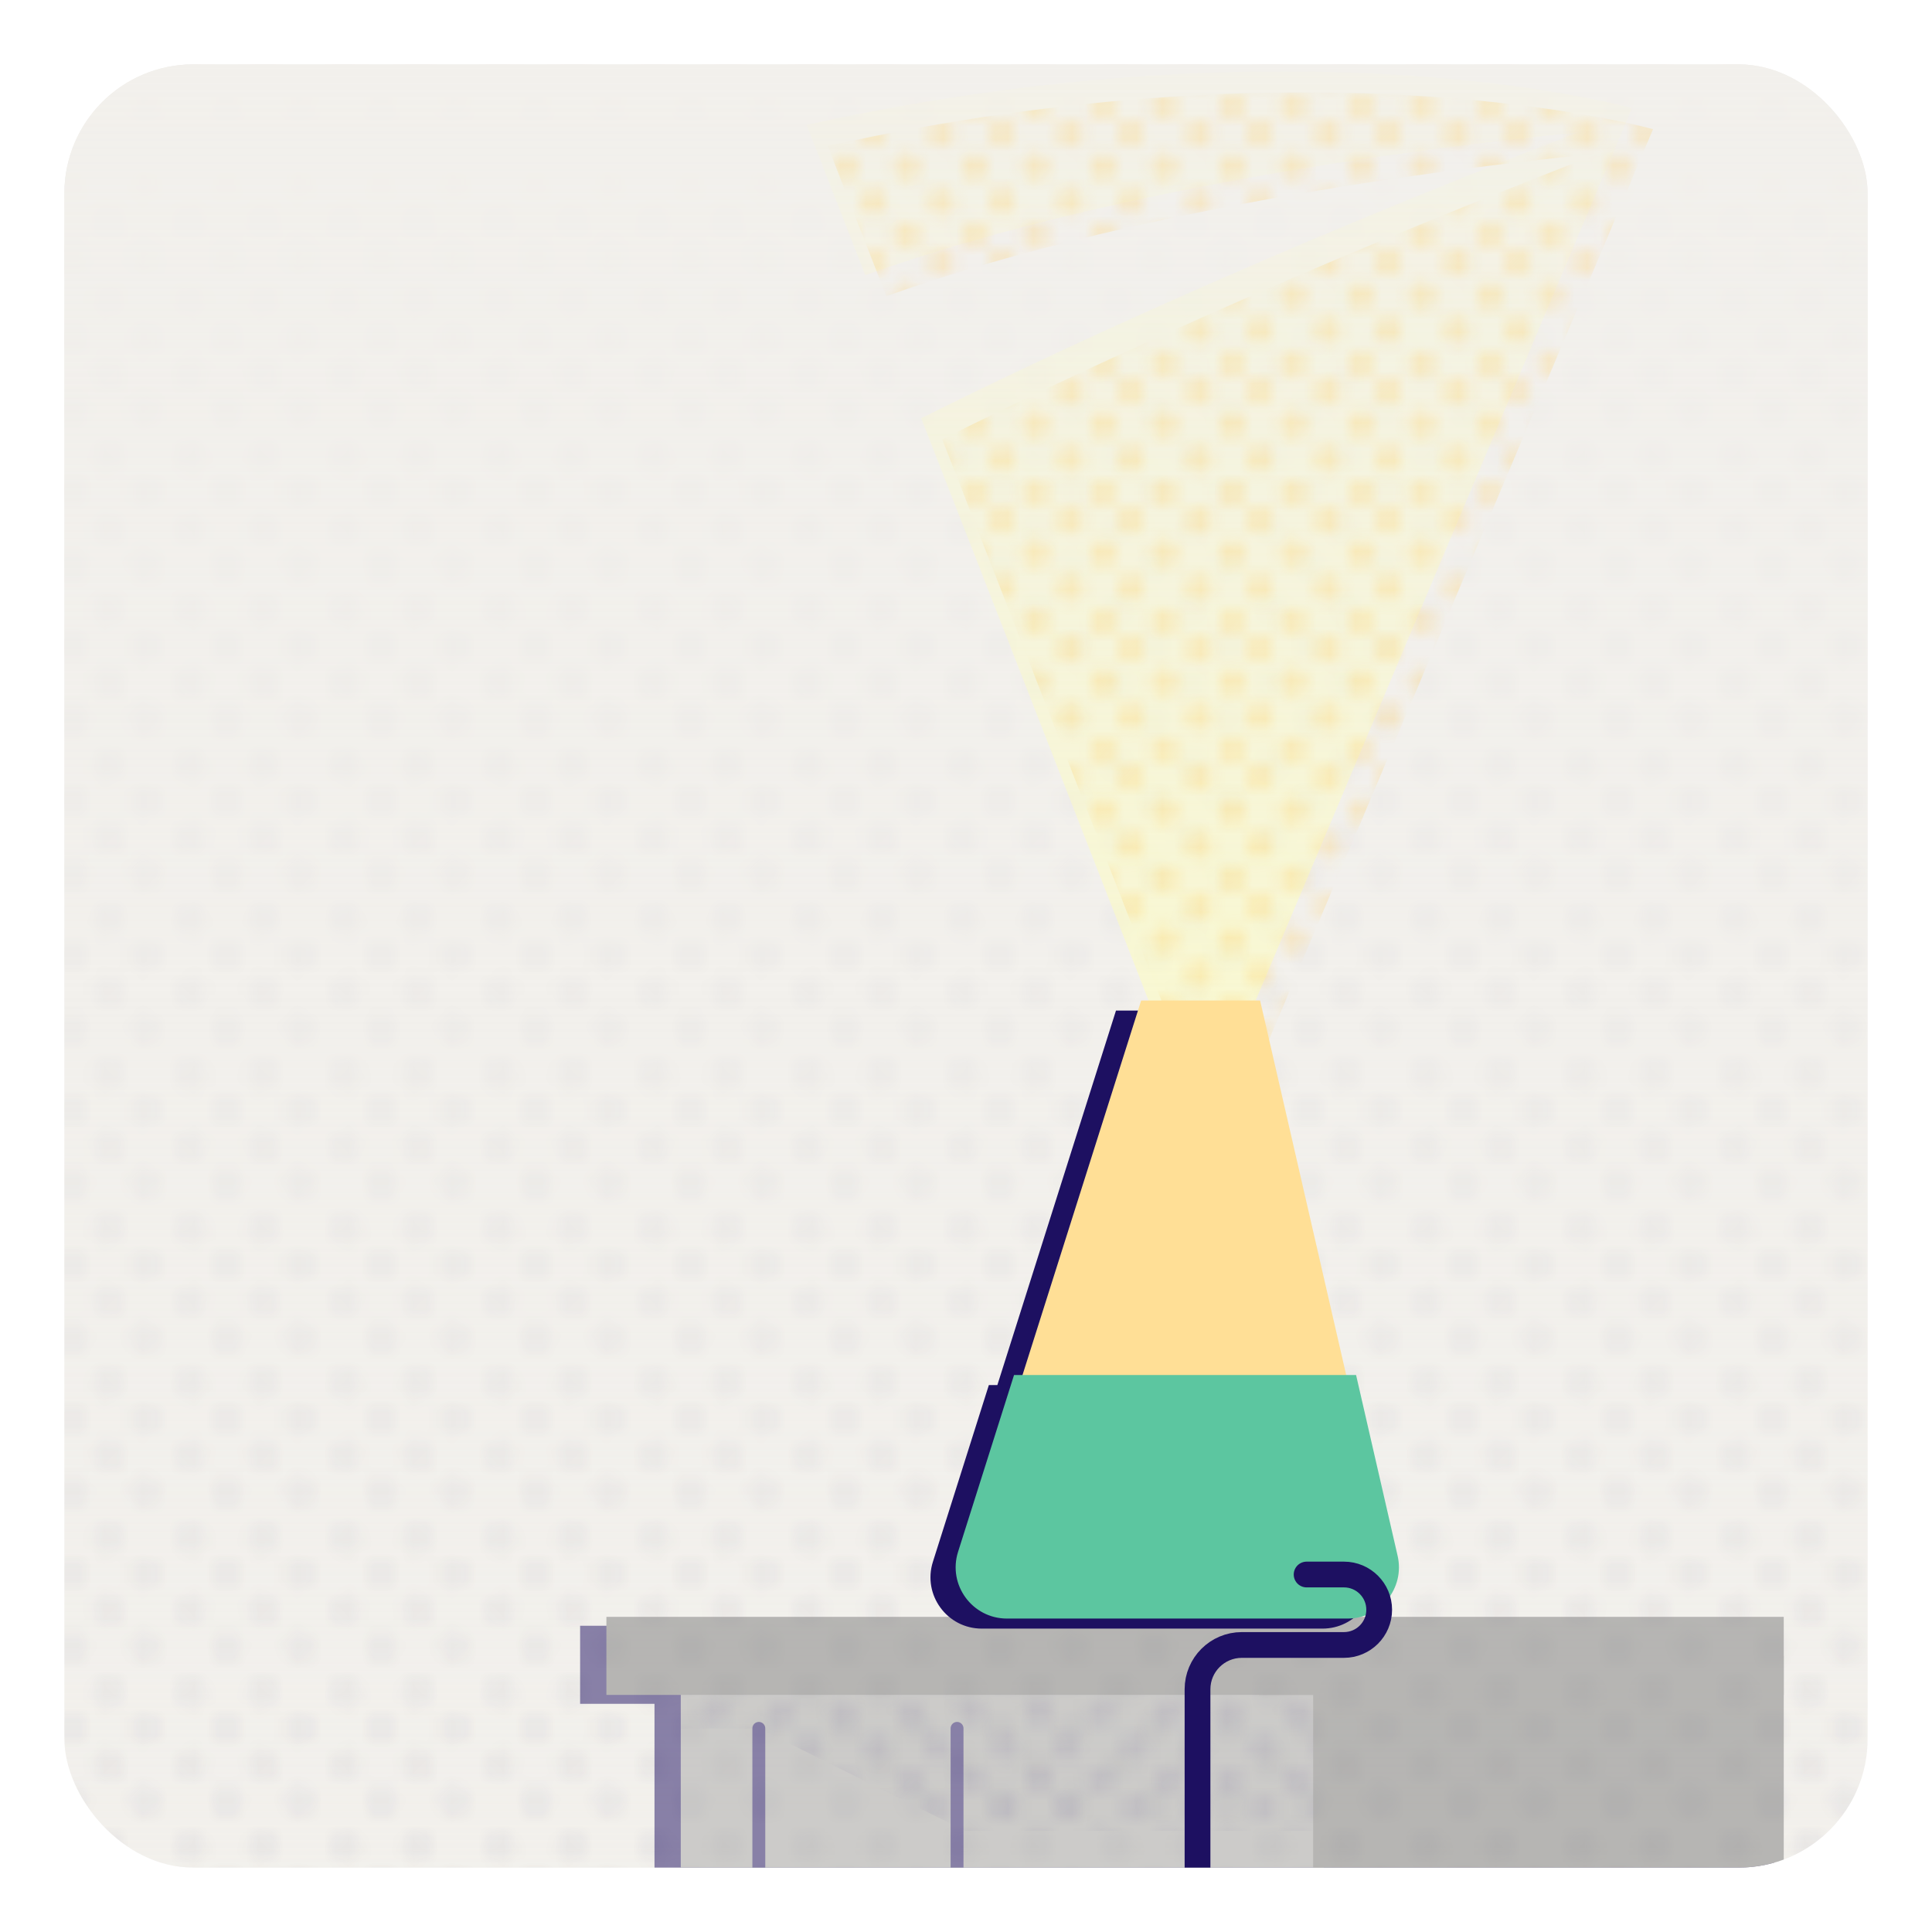 <?xml version="1.0" encoding="UTF-8"?><svg xmlns="http://www.w3.org/2000/svg" xmlns:xlink="http://www.w3.org/1999/xlink" viewBox="0 0 300 300"><defs><style>.cls-1{fill:#ffcb57;}.cls-2{fill:url(#_40_10_ppp);opacity:.15;}.cls-2,.cls-3,.cls-4,.cls-5,.cls-6,.cls-7,.cls-8{mix-blend-mode:multiply;}.cls-9{clip-path:url(#clippath-4);}.cls-3{fill:url(#_40_10_ppp-3);}.cls-3,.cls-5,.cls-6{opacity:.1;}.cls-4{fill:url(#_40_10_ppp-2);}.cls-4,.cls-10,.cls-8{opacity:.25;}.cls-11{fill:#282659;}.cls-12{fill:#1d1061;}.cls-13,.cls-14,.cls-15{fill:none;}.cls-16{fill:#5cc6a0;}.cls-17{clip-path:url(#clippath-1);}.cls-18{fill:#ffdf96;}.cls-19{isolation:isolate;}.cls-20{clip-path:url(#clippath-5);}.cls-5{fill:url(#_40_10_ppp-6);}.cls-10{fill:url(#_40_10_ppp-5);mix-blend-mode:overlay;}.cls-21{clip-path:url(#clippath-3);}.cls-6{fill:url(#_40_10_ppp-4);}.cls-22{fill:#f2f0ec;}.cls-14{stroke-width:2px;}.cls-14,.cls-15{stroke:#1d1061;stroke-linecap:round;stroke-linejoin:round;}.cls-7{fill:url(#_40_10_ppp_4);opacity:.05;}.cls-8{fill:url(#_40_10_ppp_3);}.cls-15{stroke-width:4px;}.cls-23{fill:#a5a5a5;}.cls-24{clip-path:url(#clippath-2);}.cls-25{fill:#7a7a7a;}.cls-26{clip-path:url(#clippath);}.cls-27{fill:url(#Dégradé_sans_nom_8);}.cls-28{opacity:.5;}.cls-29{fill:url(#Dégradé_sans_nom_34);}</style><clipPath id="clippath"><rect class="cls-13" x="10" y="10" width="280" height="280" rx="20" ry="20"/></clipPath><pattern id="_40_10_ppp_4" x="0" y="0" width="11.34" height="11.34" patternTransform="translate(7443.18 7508.34) scale(2)" patternUnits="userSpaceOnUse" viewBox="0 0 11.34 11.34"><rect class="cls-13" x="0" width="11.34" height="11.34"/><circle class="cls-11" cx="9.7" cy="9.69" r="1.2"/><circle class="cls-11" cx="4.03" cy="9.69" r="1.2"/><path class="cls-11" d="M9.7,5.22c.66,0,1.2-.54,1.2-1.2s-.54-1.2-1.2-1.2-1.2.54-1.2,1.2.54,1.2,1.2,1.2Z"/><path class="cls-11" d="M4.03,5.22c.66,0,1.2-.54,1.2-1.2s-.54-1.2-1.2-1.2-1.2.54-1.2,1.2.54,1.2,1.2,1.2Z"/><path class="cls-11" d="M1.2,8.06c.66,0,1.2-.54,1.2-1.2s-.54-1.2-1.2-1.2S0,6.2,0,6.86s.54,1.2,1.2,1.2Z"/><circle class="cls-11" cx="6.86" cy="6.86" r="1.2"/><path class="cls-11" d="M1.2,2.39c.66,0,1.2-.54,1.2-1.2S1.86,0,1.2,0,0,.54,0,1.2s.54,1.2,1.2,1.2Z"/><circle class="cls-11" cx="6.86" cy="1.2" r="1.2"/></pattern><linearGradient id="Dégradé_sans_nom_8" x1="150" y1="300" x2="150" y2="8.88" gradientUnits="userSpaceOnUse"><stop offset="0" stop-color="#f2f0ec" stop-opacity="0"/><stop offset="1" stop-color="#f2f0ec"/></linearGradient><clipPath id="clippath-1"><rect class="cls-13" x="10" y="10" width="280" height="280" rx="20" ry="20"/></clipPath><pattern id="_40_10_ppp" x="0" y="0" width="10" height="10" patternTransform="translate(7083.48 6218.6) scale(2)" patternUnits="userSpaceOnUse" viewBox="0 0 10 10"><rect class="cls-13" width="10" height="10"/><circle class="cls-12" cx="8.95" cy="8.95" r="1.05"/><circle class="cls-12" cx="3.68" cy="8.95" r="1.05"/><path class="cls-12" d="M8.95,4.74c.58,0,1.05-.47,1.05-1.05s-.47-1.05-1.05-1.05-1.05.47-1.05,1.05.47,1.05,1.05,1.05Z"/><path class="cls-12" d="M3.68,4.74c.58,0,1.05-.47,1.05-1.05s-.47-1.05-1.05-1.05-1.05.47-1.05,1.05.47,1.05,1.05,1.05Z"/><path class="cls-12" d="M1.05,7.37c.58,0,1.05-.47,1.05-1.05s-.47-1.05-1.05-1.05S0,5.73,0,6.32s.47,1.05,1.05,1.05Z"/><circle class="cls-12" cx="6.32" cy="6.32" r="1.05"/><path class="cls-12" d="M1.05,2.11c.58,0,1.05-.47,1.05-1.05S1.63,0,1.05,0,0,.47,0,1.05s.47,1.05,1.05,1.05Z"/><circle class="cls-12" cx="6.32" cy="1.05" r="1.05"/></pattern><clipPath id="clippath-2"><rect class="cls-13" x="10" y="10" width="280" height="280" rx="20" ry="20"/></clipPath><linearGradient id="Dégradé_sans_nom_34" x1="189.33" y1="161.32" x2="189.33" y2="-7.4" gradientUnits="userSpaceOnUse"><stop offset="0" stop-color="#ffffb6" stop-opacity=".5"/><stop offset="1" stop-color="#ffffb6" stop-opacity="0"/></linearGradient><pattern id="_40_10_ppp_3" x="0" y="0" width="10" height="10" patternTransform="translate(7113.48 6218.6) scale(2)" patternUnits="userSpaceOnUse" viewBox="0 0 10 10"><rect class="cls-13" width="10" height="10"/><circle class="cls-1" cx="8.95" cy="8.95" r="1.05"/><circle class="cls-1" cx="3.68" cy="8.95" r="1.05"/><path class="cls-1" d="M8.95,4.74c.58,0,1.05-.47,1.05-1.05s-.47-1.05-1.05-1.05-1.05.47-1.05,1.05.47,1.05,1.05,1.05Z"/><path class="cls-1" d="M3.68,4.74c.58,0,1.05-.47,1.05-1.05s-.47-1.05-1.05-1.05-1.05.47-1.05,1.05.47,1.05,1.05,1.05Z"/><path class="cls-1" d="M1.05,7.37c.58,0,1.05-.47,1.05-1.05s-.47-1.05-1.05-1.05S0,5.73,0,6.32s.47,1.05,1.05,1.05Z"/><circle class="cls-1" cx="6.32" cy="6.32" r="1.05"/><path class="cls-1" d="M1.05,2.11c.58,0,1.05-.47,1.05-1.05S1.63,0,1.05,0,0,.47,0,1.05s.47,1.05,1.05,1.05Z"/><circle class="cls-1" cx="6.32" cy="1.05" r="1.05"/></pattern><pattern id="_40_10_ppp-2" patternTransform="translate(7113.48 6218.6) scale(2)" xlink:href="#_40_10_ppp"/><clipPath id="clippath-3"><rect class="cls-13" x="360" y="-368.35" width="280" height="280" rx="20" ry="20"/></clipPath><pattern id="_40_10_ppp-3" patternTransform="translate(7229.01 6664.6) scale(2)" xlink:href="#_40_10_ppp"/><clipPath id="clippath-4"><rect class="cls-13" x="10" y="-368.35" width="280" height="280" rx="20" ry="20"/></clipPath><pattern id="_40_10_ppp-4" patternTransform="translate(7219.01 6664.6) scale(2)" xlink:href="#_40_10_ppp"/><pattern id="_40_10_ppp-5" patternTransform="translate(7219.01 6664.6) scale(2)" xlink:href="#_40_10_ppp"/><clipPath id="clippath-5"><rect class="cls-13" x="-340" y="-368.35" width="280" height="280" rx="20" ry="20"/></clipPath><pattern id="_40_10_ppp-6" patternTransform="translate(7069.01 6664.6) scale(2)" xlink:href="#_40_10_ppp"/></defs><g class="cls-19"><g id="Calque_25"><rect class="cls-22" x="10" y="10" width="280" height="280" rx="20" ry="20"/><g class="cls-26"><rect class="cls-7" y="0" width="300" height="300"/><rect class="cls-27" x="0" y="0" width="300" height="300"/></g></g><g id="BG_-_copie_6"><g class="cls-28"><g class="cls-17"><polygon class="cls-12" points="90.08 252.45 90.08 264.57 101.63 264.57 101.63 503.2 275.51 503.2 275.51 264.57 201.51 258.51 201.51 252.45 90.08 252.45"/><rect class="cls-23" x="105.71" y="257.12" width="99.88" height="244.69"/><line class="cls-14" x1="117.83" y1="319.76" x2="117.83" y2="268.38"/><polygon class="cls-2" points="105.71 263.18 105.71 268.38 117.83 268.38 149.88 284.29 205.59 284.29 205.59 263.18 105.71 263.18"/><line class="cls-14" x1="148.61" y1="268.38" x2="148.61" y2="471.02"/><rect class="cls-25" x="94.16" y="251.06" width="111.42" height="12.12"/><rect class="cls-25" x="203.91" y="257.12" width="73.07" height="244.69"/><rect class="cls-25" x="195.46" y="251.06" width="81.52" height="12.12"/></g></g></g><g id="ZONE_3_B_-_copie"><g class="cls-24"><path class="cls-29" d="M253.41,16.8l-60.62,143.75h-12.41l-37.34-95.6c19.11-9.55,53.42-25.65,102-44.4-58.65,5.94-93.77,16.11-110.68,22.17l-9.11-23.33c77.36-17.03,128.17-2.6,128.17-2.6Z"/><path class="cls-12" d="M213.1,243.14l-6.45-28.07h-1.53l-13.36-58.15h-18.47l-18.42,58.15h-1.32l-8.69,27.45c-1.63,5.14,2.21,10.37,7.59,10.37h52.9c5.12,0,8.91-4.76,7.76-9.75Z"/><path class="cls-8" d="M256.68,20.07l-60.62,143.75h-12.41l-37.34-95.6c19.11-9.55,53.42-25.65,102-44.4-58.65,5.94-93.77,16.11-110.68,22.17l-9.11-23.33c77.36-17.03,128.17-2.6,128.17-2.6Z"/><path class="cls-18" d="M177.2,155.36h18.47l19.26,83.79c1.08,4.69-2.48,9.15-7.29,9.15h-49.67c-5.06,0-8.66-4.92-7.13-9.74l26.36-83.21Z"/><path class="cls-16" d="M148.77,240.96c-1.63,5.14,2.21,10.37,7.59,10.37h52.9c5.12,0,8.91-4.76,7.76-9.75l-6.45-28.07h-53.11l-8.69,27.45Z"/><path class="cls-15" d="M202.89,244.49h5.8c3.02,0,5.47,2.45,5.47,5.47h0c0,3.02-2.45,5.47-5.47,5.47h-15.86c-3.8,0-6.88,3.08-6.88,6.88v54.35c0,9.15,3.64,17.93,10.11,24.4l21.26,21.26c6.47,6.47,15.25,10.11,24.4,10.11h0"/><circle class="cls-22" cx="185.94" cy="301.93" r="11.29"/><circle class="cls-4" cx="188" cy="303.78" r="10.09"/></g></g><g id="BG_-_copie_7"><g class="cls-28"><g class="cls-21"><path class="cls-3" d="M920.77,39.96c0,8.25-142.68,8.25-318.69,8.25s-318.69-3.69-318.69-8.25,142.68-8.25,318.69-8.25,318.69,0,318.69,8.25Z"/></g></g><g class="cls-28"><g class="cls-9"><path class="cls-12" d="M350.42-91.89h-76.98v-176.17c0-4.86-3.07-9.18-7.67-10.75-32.01-10.91-160.07-47.94-305.98.15-4.63,1.53-7.73,5.91-7.73,10.78V39.96h321.38V-17.39h76.98v-74.5Z"/><path class="cls-6" d="M570.77,39.96c0,8.25-142.68,8.25-318.69,8.25s-318.69-3.69-318.69-8.25,142.68-8.25,318.69-8.25,318.69,0,318.69,8.25Z"/><path class="cls-25" d="M271.36-281.12c-32.01-10.91-160.07-47.94-305.98.15-4.63,1.53-7.73,5.91-7.73,10.78V37.64h321.38v-308.02c0-4.86-3.07-9.18-7.67-10.75Z"/><polygon class="cls-10" points="-8.89 -15.89 44.12 41.45 285.94 41.45 285.94 -15.89 -8.89 -15.89"/><polygon class="cls-12" points="-15.79 -19.7 -15.79 -17.84 278.87 4.58 279.03 -19.7 -15.79 -19.7"/></g></g><g class="cls-28"><g class="cls-20"><path class="cls-12" d="M.42-91.89h-76.98v-176.17c0-4.86-3.07-9.18-7.67-10.75-32.01-10.91-160.07-47.94-305.98.15-4.63,1.53-7.73,5.91-7.73,10.78V39.96H-76.55V-17.39H.42v-74.5Z"/><path class="cls-5" d="M220.77,39.96c0,8.25-142.68,8.25-318.69,8.25s-318.69-3.69-318.69-8.25,142.68-8.25,318.69-8.25,318.69,0,318.69,8.25Z"/></g></g></g></g></svg>